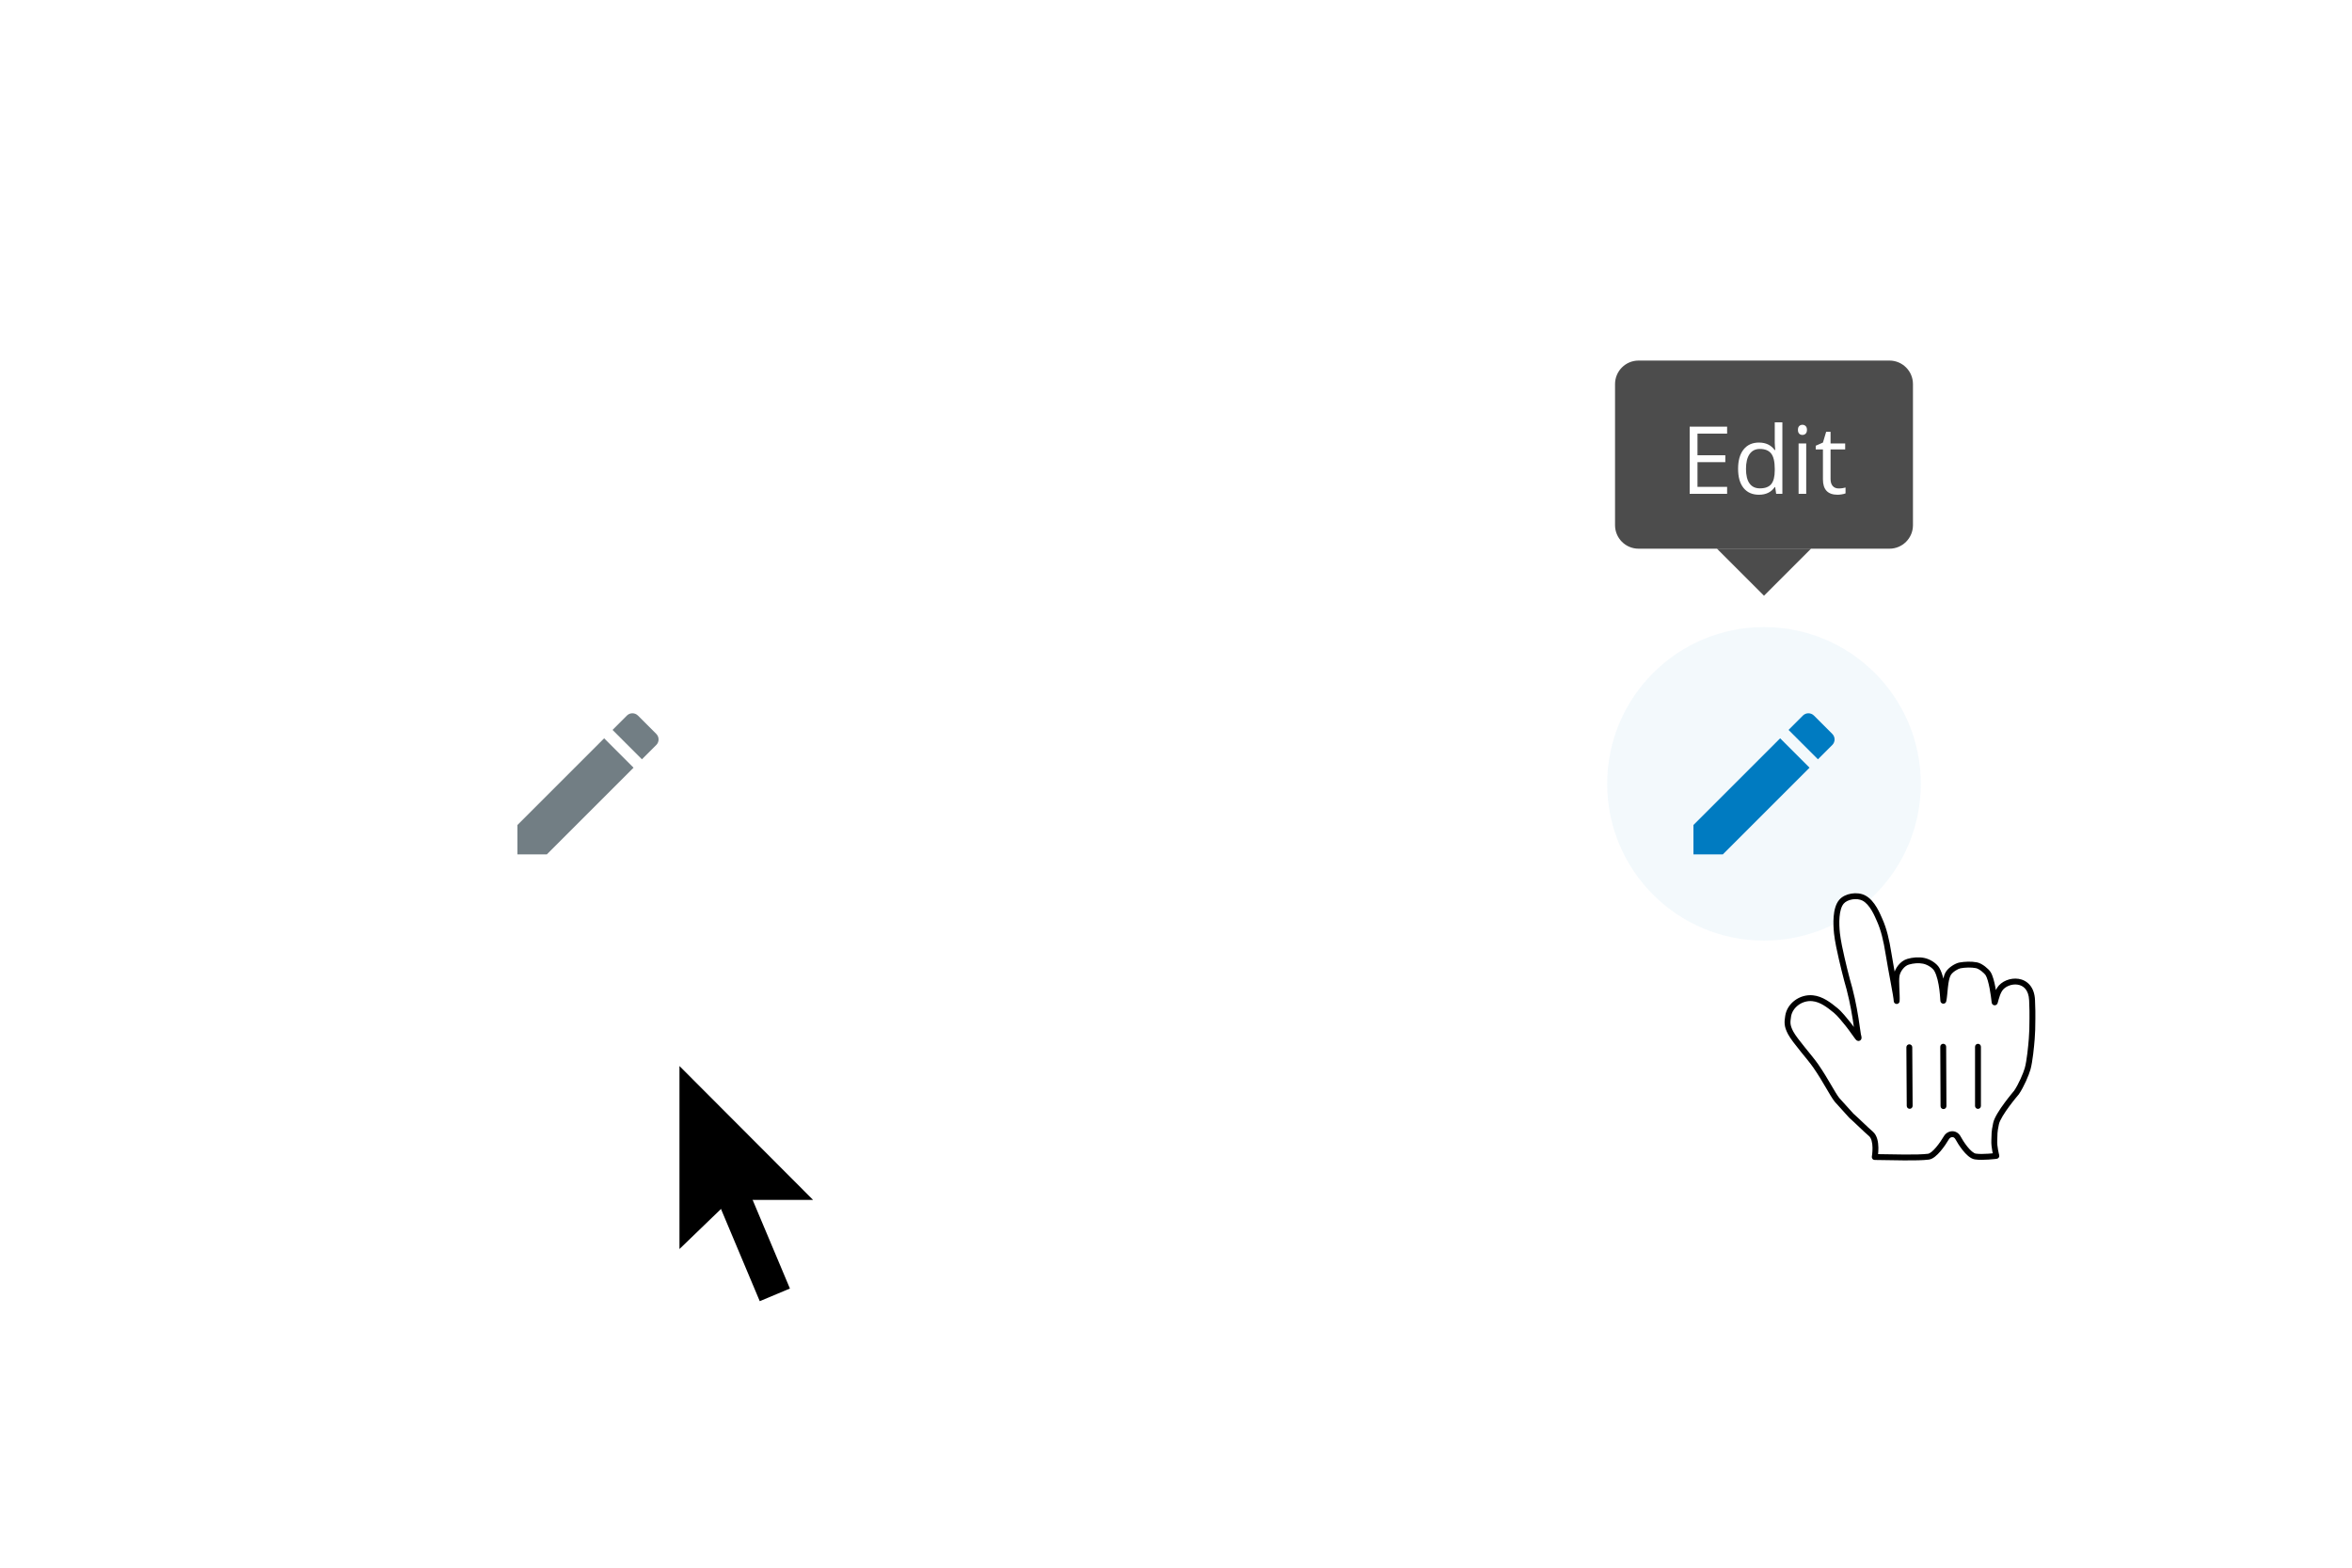<svg width="300" height="200" viewBox="0 0 300 200" fill="none" xmlns="http://www.w3.org/2000/svg">
<rect width="300" height="200" fill="white"/>
<g filter="url(#filter0_ddd_5093_272798)">
<path fill-rule="evenodd" clip-rule="evenodd" d="M100.755 160.385L96.907 162L90.438 146.611L94.28 144.994L100.755 160.385Z" fill="black"/>
<path fill-rule="evenodd" clip-rule="evenodd" d="M86.667 132V155.348L92.863 149.367L93.756 149.077H103.706L86.667 132Z" fill="black"/>
</g>
<path fill-rule="evenodd" clip-rule="evenodd" d="M83.71 93.63C84.1 94.02 84.1 94.65 83.71 95.04L81.88 96.87L78.13 93.12L79.96 91.29C80.35 90.9 80.98 90.9 81.37 91.29L83.71 93.63ZM66 109V105.25L77.06 94.19L80.81 97.94L69.75 109H66Z" fill="#727E84"/>
<circle cx="225" cy="100" r="20" fill="#007BC1" fill-opacity="0.05"/>
<path fill-rule="evenodd" clip-rule="evenodd" d="M233.71 93.63C234.1 94.02 234.1 94.65 233.71 95.04L231.88 96.87L228.13 93.12L229.96 91.29C230.35 90.9 230.98 90.9 231.37 91.29L233.71 93.63ZM216 109V105.25L227.06 94.19L230.81 97.94L219.75 109H216Z" fill="#007BC1"/>
<g filter="url(#filter1_ddd_5093_272798)">
<path fill-rule="evenodd" clip-rule="evenodd" d="M234.316 136.319C233.696 135.535 232.943 133.933 231.602 131.987C230.842 130.887 228.958 128.815 228.397 127.763C227.91 126.833 227.963 126.416 228.078 125.645C228.284 124.274 229.69 123.207 231.189 123.351C232.323 123.458 233.283 124.207 234.148 124.914C234.669 125.34 235.311 126.167 235.698 126.634C236.054 127.062 236.141 127.239 236.521 127.745C237.023 128.416 237.18 128.748 236.988 128.01C236.833 126.927 236.58 125.078 236.213 123.442C235.934 122.202 235.866 122.008 235.599 121.056C235.318 120.043 235.174 119.334 234.91 118.259C234.726 117.5 234.397 115.947 234.307 115.074C234.183 113.88 234.117 111.933 234.883 111.037C235.484 110.337 236.861 110.125 237.715 110.557C238.833 111.123 239.468 112.747 239.758 113.395C240.28 114.561 240.603 115.908 240.885 117.677C241.243 119.927 241.902 123.052 241.924 123.709C241.977 122.903 241.776 121.207 241.915 120.434C242.042 119.733 242.632 118.919 243.369 118.698C243.994 118.513 244.725 118.445 245.369 118.578C246.053 118.718 246.773 119.207 247.042 119.668C247.832 121.03 247.847 123.814 247.88 123.665C248.068 122.844 248.035 120.982 248.5 120.207C248.806 119.696 249.585 119.235 250 119.161C250.642 119.048 251.43 119.013 252.104 119.144C252.648 119.251 253.384 119.897 253.582 120.207C254.058 120.958 254.329 123.082 254.41 123.827C254.443 124.134 254.571 122.971 255.05 122.22C255.936 120.825 259.073 120.554 259.193 123.615C259.248 125.043 259.237 124.977 259.237 125.938C259.237 127.066 259.211 127.745 259.15 128.562C259.082 129.435 258.894 131.409 258.621 132.365C258.434 133.022 257.811 134.5 257.198 135.387C257.198 135.387 254.853 138.116 254.598 139.345C254.34 140.572 254.425 140.58 254.375 141.452C254.325 142.32 254.639 143.464 254.639 143.464C254.639 143.464 252.888 143.692 251.945 143.541C251.091 143.403 250.035 141.705 249.762 141.185C249.386 140.469 248.585 140.607 248.273 141.135C247.782 141.971 246.725 143.471 245.978 143.565C244.52 143.748 241.494 143.633 239.125 143.609C239.125 143.609 239.529 141.401 238.63 140.644C237.964 140.078 236.818 138.932 236.132 138.33L234.316 136.319Z" fill="white"/>
<path fill-rule="evenodd" clip-rule="evenodd" d="M252.294 137.093V129.541Z" fill="white"/>
<path fill-rule="evenodd" clip-rule="evenodd" d="M247.894 137.118L247.859 129.536Z" fill="white"/>
<path fill-rule="evenodd" clip-rule="evenodd" d="M243.536 129.605L243.582 137.085Z" fill="white"/>
<path d="M234.316 136.319L234.022 136.552C234.027 136.558 234.032 136.564 234.037 136.57L234.316 136.319ZM231.602 131.987L231.911 131.775L231.911 131.774L231.602 131.987ZM228.397 127.763L228.065 127.937L228.066 127.939L228.397 127.763ZM228.078 125.645L228.449 125.701L228.449 125.701L228.078 125.645ZM231.189 123.351L231.154 123.724L231.154 123.724L231.189 123.351ZM234.148 124.914L233.91 125.204L233.911 125.204L234.148 124.914ZM235.698 126.634L235.409 126.873L235.409 126.874L235.698 126.634ZM236.521 127.745L236.821 127.521L236.821 127.52L236.521 127.745ZM236.988 128.01L236.617 128.063C236.619 128.077 236.622 128.09 236.625 128.104L236.988 128.01ZM236.213 123.442L236.579 123.36L236.579 123.36L236.213 123.442ZM235.599 121.056L235.238 121.157L235.238 121.157L235.599 121.056ZM234.91 118.259L234.545 118.347L234.545 118.349L234.91 118.259ZM234.307 115.074L234.68 115.036L234.68 115.035L234.307 115.074ZM234.883 111.037L234.599 110.793L234.599 110.794L234.883 111.037ZM237.715 110.557L237.546 110.892L237.546 110.892L237.715 110.557ZM239.758 113.395L240.101 113.242L240.101 113.242L239.758 113.395ZM240.885 117.677L241.255 117.618L241.255 117.618L240.885 117.677ZM241.924 123.709L241.549 123.721C241.556 123.921 241.718 124.081 241.918 124.084C242.118 124.087 242.285 123.933 242.298 123.733L241.924 123.709ZM241.915 120.434L242.284 120.501L242.284 120.501L241.915 120.434ZM243.369 118.698L243.263 118.339L243.262 118.339L243.369 118.698ZM245.369 118.578L245.293 118.945L245.294 118.946L245.369 118.578ZM247.042 119.668L247.366 119.479L247.366 119.479L247.042 119.668ZM247.88 123.665L247.514 123.581L247.514 123.584L247.88 123.665ZM248.5 120.207L248.822 120.4L248.822 120.399L248.5 120.207ZM250 119.161L249.935 118.792L249.934 118.792L250 119.161ZM252.104 119.144L252.177 118.776L252.176 118.776L252.104 119.144ZM253.582 120.207L253.899 120.006L253.898 120.005L253.582 120.207ZM254.41 123.827L254.783 123.787L254.783 123.786L254.41 123.827ZM255.05 122.22L255.366 122.421L255.366 122.421L255.05 122.22ZM259.193 123.615L259.568 123.601L259.568 123.6L259.193 123.615ZM259.15 128.562L259.523 128.591L259.524 128.59L259.15 128.562ZM258.621 132.365L258.982 132.468L258.982 132.468L258.621 132.365ZM257.198 135.387L257.482 135.631C257.491 135.621 257.499 135.611 257.506 135.6L257.198 135.387ZM254.598 139.345L254.965 139.422L254.965 139.421L254.598 139.345ZM254.375 141.452L254.749 141.473L254.749 141.473L254.375 141.452ZM254.639 143.464L254.687 143.836C254.795 143.822 254.891 143.762 254.951 143.672C255.011 143.582 255.029 143.47 255.001 143.365L254.639 143.464ZM251.945 143.541L251.885 143.911L251.886 143.911L251.945 143.541ZM249.762 141.185L249.43 141.359L249.43 141.36L249.762 141.185ZM248.273 141.135L247.95 140.944L247.95 140.945L248.273 141.135ZM245.978 143.565L245.932 143.193H245.932L245.978 143.565ZM239.125 143.609L238.756 143.541C238.737 143.65 238.766 143.762 238.836 143.847C238.906 143.933 239.011 143.982 239.122 143.984L239.125 143.609ZM238.63 140.644L238.387 140.93L238.388 140.931L238.63 140.644ZM236.132 138.33L235.854 138.581C235.864 138.592 235.874 138.602 235.885 138.611L236.132 138.33ZM251.919 137.093C251.919 137.3 252.087 137.468 252.294 137.468C252.501 137.468 252.669 137.3 252.669 137.093H251.919ZM252.669 129.541C252.669 129.334 252.501 129.166 252.294 129.166C252.087 129.166 251.919 129.334 251.919 129.541H252.669ZM247.519 137.12C247.52 137.327 247.688 137.494 247.895 137.493C248.103 137.492 248.27 137.324 248.269 137.117L247.519 137.12ZM248.234 129.534C248.233 129.327 248.064 129.16 247.857 129.161C247.65 129.162 247.483 129.331 247.484 129.538L248.234 129.534ZM243.911 129.603C243.91 129.396 243.741 129.229 243.534 129.23C243.326 129.231 243.16 129.4 243.161 129.607L243.911 129.603ZM243.207 137.087C243.208 137.294 243.377 137.461 243.584 137.46C243.791 137.458 243.958 137.29 243.957 137.082L243.207 137.087ZM234.61 136.086C234.321 135.721 233.994 135.154 233.553 134.4C233.119 133.657 232.59 132.76 231.911 131.775L231.293 132.2C231.955 133.161 232.473 134.037 232.905 134.778C233.331 135.507 233.691 136.133 234.022 136.552L234.61 136.086ZM231.911 131.774C231.52 131.209 230.844 130.398 230.217 129.621C229.573 128.825 228.988 128.074 228.728 127.586L228.066 127.939C228.367 128.504 229.005 129.315 229.633 130.093C230.278 130.891 230.924 131.666 231.293 132.2L231.911 131.774ZM228.729 127.589C228.499 127.149 228.411 126.859 228.385 126.605C228.357 126.343 228.39 126.093 228.449 125.701L227.708 125.59C227.651 125.968 227.6 126.312 227.639 126.684C227.679 127.063 227.808 127.446 228.065 127.937L228.729 127.589ZM228.449 125.701C228.623 124.543 229.836 123.597 231.154 123.724L231.225 122.977C229.543 122.816 227.945 124.006 227.708 125.59L228.449 125.701ZM231.154 123.724C232.156 123.819 233.032 124.486 233.91 125.204L234.385 124.624C233.534 123.927 232.489 123.097 231.225 122.977L231.154 123.724ZM233.911 125.204C234.395 125.6 235.003 126.382 235.409 126.873L235.987 126.395C235.62 125.952 234.944 125.079 234.385 124.623L233.911 125.204ZM235.409 126.874C235.762 127.298 235.812 127.425 236.221 127.97L236.821 127.52C236.47 127.053 236.345 126.826 235.986 126.394L235.409 126.874ZM236.221 127.97C236.344 128.135 236.444 128.276 236.529 128.393C236.602 128.494 236.686 128.61 236.756 128.677C236.774 128.695 236.813 128.73 236.868 128.758C236.913 128.781 237.068 128.85 237.239 128.755C237.396 128.668 237.428 128.516 237.435 128.478C237.445 128.423 237.443 128.375 237.441 128.347C237.433 128.244 237.396 128.09 237.351 127.915L236.625 128.104C236.649 128.194 236.666 128.264 236.677 128.317C236.683 128.344 236.687 128.364 236.689 128.379C236.692 128.395 236.693 128.401 236.693 128.401C236.693 128.4 236.692 128.395 236.692 128.387C236.693 128.379 236.693 128.364 236.697 128.343C236.701 128.323 236.727 128.182 236.875 128.099C237.037 128.009 237.181 128.076 237.212 128.092C237.235 128.104 237.25 128.115 237.258 128.121C237.267 128.128 237.272 128.133 237.274 128.134C237.276 128.137 237.266 128.126 237.236 128.089C237.21 128.055 237.177 128.01 237.136 127.953C237.056 127.843 236.949 127.692 236.821 127.521L236.221 127.97ZM237.359 127.956C237.205 126.878 236.95 125.013 236.579 123.36L235.847 123.524C236.21 125.142 236.461 126.975 236.617 128.063L237.359 127.956ZM236.579 123.36C236.297 122.109 236.227 121.907 235.961 120.955L235.238 121.157C235.505 122.109 235.57 122.295 235.847 123.525L236.579 123.36ZM235.961 120.956C235.681 119.949 235.542 119.26 235.274 118.17L234.545 118.349C234.806 119.408 234.955 120.137 235.238 121.157L235.961 120.956ZM235.274 118.171C235.091 117.414 234.767 115.882 234.68 115.036L233.934 115.112C234.026 116.013 234.361 117.586 234.545 118.347L235.274 118.171ZM234.68 115.035C234.619 114.449 234.574 113.69 234.635 112.976C234.697 112.245 234.865 111.635 235.168 111.281L234.599 110.794C234.135 111.335 233.953 112.146 233.888 112.912C233.821 113.693 233.871 114.505 233.934 115.113L234.68 115.035ZM235.168 111.281C235.393 111.019 235.795 110.82 236.265 110.742C236.733 110.665 237.206 110.72 237.546 110.892L237.884 110.223C237.37 109.962 236.728 109.906 236.143 110.002C235.561 110.098 234.974 110.355 234.599 110.793L235.168 111.281ZM237.546 110.892C238.009 111.126 238.402 111.6 238.726 112.138C239.045 112.671 239.265 113.211 239.416 113.549L240.101 113.242C239.962 112.932 239.718 112.335 239.369 111.752C239.022 111.175 238.538 110.553 237.884 110.223L237.546 110.892ZM239.416 113.549C239.918 114.67 240.235 115.978 240.515 117.736L241.255 117.618C240.972 115.838 240.643 114.453 240.101 113.242L239.416 113.549ZM240.515 117.735C240.695 118.867 240.95 120.217 241.162 121.359C241.268 121.931 241.363 122.451 241.433 122.867C241.505 123.294 241.545 123.587 241.549 123.721L242.299 123.696C242.293 123.502 242.242 123.158 242.173 122.744C242.102 122.319 242.006 121.794 241.899 121.222C241.687 120.075 241.433 118.737 241.255 117.618L240.515 117.735ZM242.298 123.733C242.326 123.304 242.287 122.647 242.262 122.043C242.235 121.409 242.224 120.838 242.284 120.501L241.546 120.367C241.468 120.803 241.487 121.466 241.512 122.075C241.539 122.714 241.574 123.308 241.55 123.684L242.298 123.733ZM242.284 120.501C242.335 120.219 242.484 119.897 242.706 119.621C242.928 119.343 243.2 119.14 243.477 119.058L243.262 118.339C242.801 118.477 242.409 118.791 242.121 119.151C241.831 119.512 241.622 119.948 241.546 120.367L242.284 120.501ZM243.476 119.058C244.055 118.886 244.722 118.827 245.293 118.945L245.445 118.211C244.728 118.063 243.933 118.14 243.263 118.339L243.476 119.058ZM245.294 118.946C245.581 119.004 245.888 119.14 246.155 119.316C246.425 119.494 246.622 119.693 246.718 119.856L247.366 119.479C247.192 119.182 246.895 118.906 246.567 118.69C246.236 118.471 245.841 118.292 245.444 118.211L245.294 118.946ZM246.717 119.856C247.071 120.465 247.266 121.434 247.373 122.28C247.425 122.694 247.454 123.063 247.472 123.321C247.481 123.447 247.488 123.555 247.493 123.621C247.495 123.65 247.499 123.69 247.504 123.722C247.505 123.73 247.509 123.748 247.514 123.769C247.517 123.779 247.523 123.798 247.533 123.821C247.539 123.835 247.564 123.891 247.62 123.944C247.651 123.973 247.704 124.013 247.781 124.033C247.864 124.055 247.948 124.047 248.021 124.017C248.143 123.967 248.196 123.871 248.206 123.853C248.236 123.8 248.245 123.75 248.246 123.746L247.514 123.584C247.515 123.579 247.517 123.568 247.522 123.555C247.525 123.544 247.534 123.518 247.551 123.487C247.561 123.47 247.613 123.375 247.734 123.324C247.807 123.294 247.891 123.286 247.974 123.308C248.051 123.329 248.103 123.369 248.134 123.398C248.189 123.449 248.213 123.504 248.219 123.518C248.229 123.54 248.234 123.557 248.236 123.566C248.241 123.583 248.243 123.596 248.244 123.598C248.245 123.604 248.244 123.598 248.241 123.562C248.236 123.499 248.23 123.404 248.22 123.268C248.202 123.004 248.172 122.62 248.117 122.186C248.01 121.337 247.803 120.232 247.366 119.479L246.717 119.856ZM248.246 123.749C248.298 123.518 248.333 123.227 248.364 122.925C248.395 122.612 248.422 122.293 248.459 121.96C248.495 121.632 248.539 121.316 248.6 121.039C248.662 120.758 248.736 120.542 248.822 120.4L248.178 120.014C248.031 120.259 247.936 120.567 247.867 120.878C247.798 121.194 247.75 121.54 247.713 121.878C247.677 122.21 247.647 122.559 247.618 122.85C247.587 123.152 247.556 123.402 247.514 123.581L248.246 123.749ZM248.822 120.399C248.934 120.211 249.155 120.006 249.416 119.833C249.679 119.659 249.929 119.555 250.066 119.53L249.934 118.792C249.656 118.842 249.309 119.005 249.002 119.207C248.694 119.411 248.371 119.691 248.178 120.014L248.822 120.399ZM250.065 119.53C250.676 119.422 251.416 119.392 252.033 119.512L252.176 118.776C251.444 118.633 250.607 118.673 249.935 118.792L250.065 119.53ZM252.032 119.512C252.217 119.548 252.48 119.692 252.744 119.896C253.005 120.098 253.201 120.306 253.267 120.409L253.898 120.005C253.766 119.798 253.494 119.528 253.202 119.302C252.912 119.079 252.536 118.846 252.177 118.776L252.032 119.512ZM253.266 120.408C253.356 120.551 253.451 120.784 253.542 121.091C253.63 121.391 253.709 121.738 253.776 122.09C253.911 122.794 253.997 123.5 254.037 123.867L254.783 123.786C254.742 123.409 254.653 122.681 254.513 121.949C254.443 121.583 254.359 121.211 254.261 120.878C254.164 120.552 254.046 120.238 253.899 120.006L253.266 120.408ZM254.037 123.866C254.039 123.888 254.045 123.939 254.063 123.991C254.07 124.01 254.096 124.086 254.169 124.153C254.211 124.192 254.278 124.235 254.369 124.248C254.461 124.262 254.54 124.24 254.596 124.212C254.69 124.164 254.737 124.091 254.748 124.075C254.766 124.047 254.777 124.022 254.784 124.007C254.797 123.977 254.807 123.946 254.814 123.923C254.84 123.84 254.882 123.672 254.924 123.521C255.019 123.178 255.159 122.746 255.366 122.421L254.733 122.018C254.462 122.444 254.298 122.97 254.201 123.32C254.147 123.515 254.121 123.627 254.098 123.7C254.093 123.715 254.093 123.715 254.096 123.707C254.098 123.703 254.105 123.687 254.119 123.666C254.125 123.656 254.168 123.587 254.258 123.542C254.313 123.515 254.39 123.493 254.48 123.506C254.569 123.52 254.634 123.562 254.675 123.599C254.744 123.663 254.768 123.734 254.771 123.744C254.784 123.78 254.785 123.803 254.783 123.787L254.037 123.866ZM255.366 122.421C255.719 121.866 256.568 121.496 257.352 121.617C257.729 121.675 258.075 121.846 258.334 122.152C258.593 122.458 258.791 122.929 258.819 123.63L259.568 123.6C259.535 122.77 259.296 122.127 258.906 121.667C258.515 121.206 257.998 120.958 257.466 120.876C256.429 120.716 255.267 121.179 254.733 122.019L255.366 122.421ZM258.819 123.629C258.873 125.05 258.862 124.979 258.862 125.938H259.612C259.612 124.975 259.623 125.035 259.568 123.601L258.819 123.629ZM258.862 125.938C258.862 127.059 258.836 127.728 258.776 128.534L259.524 128.59C259.586 127.763 259.612 127.074 259.612 125.938H258.862ZM258.776 128.533C258.707 129.416 258.521 131.349 258.261 132.262L258.982 132.468C259.267 131.468 259.457 129.455 259.523 128.591L258.776 128.533ZM258.261 132.262C258.082 132.888 257.475 134.327 256.889 135.173L257.506 135.6C258.147 134.674 258.785 133.157 258.982 132.468L258.261 132.262ZM257.198 135.387C256.913 135.142 256.913 135.142 256.913 135.142C256.913 135.142 256.913 135.142 256.913 135.142C256.913 135.143 256.913 135.143 256.913 135.143C256.912 135.143 256.912 135.144 256.911 135.145C256.91 135.146 256.908 135.148 256.906 135.151C256.901 135.156 256.895 135.164 256.886 135.175C256.868 135.196 256.842 135.226 256.809 135.265C256.744 135.344 256.65 135.456 256.537 135.596C256.31 135.874 256.005 136.258 255.692 136.682C255.379 137.105 255.054 137.572 254.79 138.016C254.531 138.449 254.308 138.896 254.23 139.268L254.965 139.421C255.015 139.179 255.181 138.824 255.434 138.4C255.681 137.986 255.99 137.541 256.295 137.128C256.6 136.716 256.897 136.341 257.118 136.069C257.229 135.933 257.32 135.823 257.384 135.747C257.416 135.709 257.44 135.68 257.457 135.66C257.466 135.651 257.472 135.643 257.476 135.638C257.478 135.636 257.48 135.634 257.481 135.633C257.481 135.632 257.482 135.632 257.482 135.631C257.482 135.631 257.482 135.631 257.482 135.631C257.482 135.631 257.482 135.631 257.482 135.631C257.482 135.631 257.482 135.631 257.198 135.387ZM254.231 139.268C253.965 140.531 254.049 140.589 254.001 141.43L254.749 141.473C254.801 140.572 254.715 140.612 254.965 139.422L254.231 139.268ZM254.001 141.43C253.973 141.909 254.045 142.448 254.119 142.851C254.157 143.056 254.196 143.233 254.226 143.359C254.241 143.422 254.254 143.472 254.263 143.507C254.267 143.525 254.271 143.538 254.273 143.548C254.275 143.553 254.276 143.557 254.276 143.559C254.277 143.561 254.277 143.562 254.277 143.562C254.277 143.563 254.277 143.563 254.277 143.563C254.277 143.563 254.277 143.564 254.277 143.564C254.277 143.564 254.278 143.564 254.278 143.564C254.278 143.564 254.278 143.564 254.639 143.464C255.001 143.365 255.001 143.365 255.001 143.365C255.001 143.365 255.001 143.365 255.001 143.365C255.001 143.365 255.001 143.365 255.001 143.365C255.001 143.365 255.001 143.365 255.001 143.365C255.001 143.365 255 143.364 255 143.363C255 143.361 254.999 143.359 254.998 143.355C254.996 143.347 254.993 143.335 254.989 143.32C254.981 143.289 254.969 143.243 254.956 143.186C254.928 143.07 254.892 142.906 254.857 142.716C254.786 142.331 254.727 141.863 254.749 141.473L254.001 141.43ZM254.639 143.464C254.591 143.093 254.591 143.093 254.591 143.093C254.591 143.093 254.591 143.093 254.591 143.093C254.591 143.093 254.591 143.093 254.591 143.093C254.591 143.093 254.59 143.093 254.59 143.093C254.589 143.093 254.588 143.093 254.587 143.093C254.584 143.094 254.579 143.094 254.573 143.095C254.56 143.096 254.542 143.099 254.518 143.102C254.469 143.107 254.399 143.115 254.311 143.125C254.136 143.143 253.892 143.166 253.62 143.185C253.066 143.223 252.43 143.239 252.004 143.171L251.886 143.911C252.404 143.994 253.115 143.971 253.671 143.933C253.955 143.914 254.208 143.89 254.39 143.871C254.482 143.861 254.555 143.852 254.606 143.846C254.632 143.843 254.652 143.841 254.666 143.839C254.672 143.838 254.678 143.838 254.681 143.837C254.683 143.837 254.685 143.837 254.686 143.837C254.686 143.837 254.687 143.836 254.687 143.836C254.687 143.836 254.687 143.836 254.687 143.836C254.687 143.836 254.687 143.836 254.687 143.836C254.687 143.836 254.687 143.836 254.639 143.464ZM252.005 143.171C251.89 143.152 251.726 143.07 251.523 142.9C251.326 142.735 251.122 142.515 250.929 142.272C250.541 141.787 250.221 141.253 250.094 141.011L249.43 141.36C249.576 141.637 249.921 142.212 250.343 142.74C250.554 143.005 250.792 143.267 251.042 143.476C251.285 143.679 251.574 143.861 251.885 143.911L252.005 143.171ZM250.094 141.011C249.843 140.533 249.419 140.302 248.979 140.319C248.561 140.335 248.168 140.575 247.95 140.944L248.596 141.326C248.69 141.167 248.854 141.074 249.008 141.068C249.141 141.063 249.305 141.122 249.43 141.359L250.094 141.011ZM247.95 140.945C247.712 141.35 247.337 141.915 246.936 142.385C246.735 142.62 246.536 142.823 246.351 142.969C246.158 143.121 246.017 143.182 245.932 143.193L246.025 143.937C246.313 143.901 246.584 143.74 246.815 143.558C247.053 143.37 247.289 143.128 247.507 142.872C247.944 142.359 248.343 141.756 248.596 141.325L247.95 140.945ZM245.932 143.193C245.231 143.281 244.134 143.299 242.896 143.29C241.652 143.28 240.332 143.246 239.129 143.234L239.122 143.984C240.287 143.995 241.665 144.031 242.891 144.039C244.123 144.048 245.268 144.032 246.025 143.937L245.932 143.193ZM239.125 143.609C239.494 143.676 239.494 143.676 239.494 143.676C239.494 143.676 239.494 143.676 239.494 143.676C239.494 143.675 239.494 143.675 239.494 143.675C239.495 143.675 239.495 143.674 239.495 143.673C239.495 143.672 239.495 143.67 239.496 143.667C239.497 143.662 239.498 143.655 239.5 143.646C239.503 143.627 239.507 143.601 239.512 143.568C239.522 143.502 239.535 143.407 239.547 143.292C239.572 143.063 239.596 142.747 239.59 142.404C239.584 142.062 239.548 141.68 239.448 141.325C239.348 140.972 239.175 140.613 238.871 140.357L238.388 140.931C238.534 141.054 238.648 141.255 238.726 141.529C238.802 141.8 238.835 142.112 238.84 142.417C238.845 142.72 238.824 143.003 238.802 143.211C238.79 143.315 238.779 143.399 238.77 143.457C238.766 143.485 238.762 143.507 238.76 143.522C238.759 143.529 238.758 143.534 238.757 143.537C238.757 143.539 238.757 143.54 238.757 143.541C238.756 143.541 238.756 143.541 238.756 143.541C238.756 143.541 238.756 143.541 238.756 143.541C238.756 143.541 238.756 143.541 238.756 143.541C238.756 143.541 238.756 143.541 239.125 143.609ZM238.872 140.358C238.549 140.083 238.104 139.663 237.647 139.229C237.194 138.799 236.729 138.355 236.38 138.048L235.885 138.611C236.22 138.906 236.672 139.337 237.13 139.773C237.583 140.203 238.044 140.639 238.387 140.93L238.872 140.358ZM236.41 138.078L234.594 136.067L234.037 136.57L235.854 138.581L236.41 138.078ZM252.669 137.093V129.541H251.919V137.093H252.669ZM248.269 137.117L248.234 129.534L247.484 129.538L247.519 137.12L248.269 137.117ZM243.161 129.607L243.207 137.087L243.957 137.082L243.911 129.603L243.161 129.607Z" fill="black"/>
</g>
<path d="M206 49C206 47.343 207.343 46 209 46H241C242.657 46 244 47.343 244 49V67C244 68.657 242.657 70 241 70H209C207.343 70 206 68.657 206 67V49Z" fill="black" fill-opacity="0.7"/>
<path d="M220.295 63H215.52V54.434H220.295V55.318H216.516V58.078H220.066V58.957H216.516V62.109H220.295V63ZM226.424 62.139H226.371C225.922 62.791 225.25 63.117 224.355 63.117C223.516 63.117 222.861 62.83 222.393 62.256C221.928 61.682 221.695 60.865 221.695 59.807C221.695 58.748 221.93 57.926 222.398 57.34C222.867 56.754 223.52 56.461 224.355 56.461C225.227 56.461 225.895 56.777 226.359 57.41H226.436L226.395 56.947L226.371 56.496V53.883H227.344V63H226.553L226.424 62.139ZM224.479 62.303C225.143 62.303 225.623 62.123 225.92 61.764C226.221 61.4 226.371 60.816 226.371 60.012V59.807C226.371 58.897 226.219 58.248 225.914 57.861C225.613 57.471 225.131 57.275 224.467 57.275C223.896 57.275 223.459 57.498 223.154 57.943C222.854 58.385 222.703 59.01 222.703 59.818C222.703 60.639 222.854 61.258 223.154 61.676C223.455 62.094 223.896 62.303 224.479 62.303ZM230.385 63H229.412V56.578H230.385V63ZM229.33 54.838C229.33 54.615 229.385 54.453 229.494 54.352C229.604 54.246 229.74 54.193 229.904 54.193C230.061 54.193 230.195 54.246 230.309 54.352C230.422 54.457 230.479 54.619 230.479 54.838C230.479 55.057 230.422 55.221 230.309 55.33C230.195 55.435 230.061 55.488 229.904 55.488C229.74 55.488 229.604 55.435 229.494 55.33C229.385 55.221 229.33 55.057 229.33 54.838ZM234.521 62.315C234.693 62.315 234.859 62.303 235.02 62.279C235.18 62.252 235.307 62.225 235.4 62.197V62.941C235.295 62.992 235.139 63.033 234.932 63.065C234.729 63.1 234.545 63.117 234.381 63.117C233.139 63.117 232.518 62.463 232.518 61.154V57.334H231.598V56.865L232.518 56.461L232.928 55.09H233.49V56.578H235.354V57.334H233.49V61.113C233.49 61.5 233.582 61.797 233.766 62.004C233.949 62.211 234.201 62.315 234.521 62.315Z" fill="white"/>
<path d="M231 70L225 76L219 70L231 70Z" fill="black" fill-opacity="0.7"/>
<defs>
<filter id="filter0_ddd_5093_272798" x="72" y="125" width="46" height="46" filterUnits="userSpaceOnUse" color-interpolation-filters="sRGB">
<feFlood flood-opacity="0" result="BackgroundImageFix"/>
<feColorMatrix in="SourceAlpha" type="matrix" values="0 0 0 0 0 0 0 0 0 0 0 0 0 0 0 0 0 0 127 0" result="hardAlpha"/>
<feOffset dy="1"/>
<feGaussianBlur stdDeviation="1.5"/>
<feColorMatrix type="matrix" values="0 0 0 0 0 0 0 0 0 0 0 0 0 0 0 0 0 0 0.12 0"/>
<feBlend mode="normal" in2="BackgroundImageFix" result="effect1_dropShadow_5093_272798"/>
<feColorMatrix in="SourceAlpha" type="matrix" values="0 0 0 0 0 0 0 0 0 0 0 0 0 0 0 0 0 0 127 0" result="hardAlpha"/>
<feOffset dy="1"/>
<feGaussianBlur stdDeviation="0.5"/>
<feColorMatrix type="matrix" values="0 0 0 0 0 0 0 0 0 0 0 0 0 0 0 0 0 0 0.14 0"/>
<feBlend mode="normal" in2="effect1_dropShadow_5093_272798" result="effect2_dropShadow_5093_272798"/>
<feColorMatrix in="SourceAlpha" type="matrix" values="0 0 0 0 0 0 0 0 0 0 0 0 0 0 0 0 0 0 127 0" result="hardAlpha"/>
<feMorphology radius="1" operator="erode" in="SourceAlpha" result="effect3_dropShadow_5093_272798"/>
<feOffset dy="2"/>
<feGaussianBlur stdDeviation="0.5"/>
<feColorMatrix type="matrix" values="0 0 0 0 0 0 0 0 0 0 0 0 0 0 0 0 0 0 0.2 0"/>
<feBlend mode="normal" in2="effect2_dropShadow_5093_272798" result="effect3_dropShadow_5093_272798"/>
<feBlend mode="normal" in="SourceGraphic" in2="effect3_dropShadow_5093_272798" result="shape"/>
</filter>
<filter id="filter1_ddd_5093_272798" x="220" y="105" width="46" height="46" filterUnits="userSpaceOnUse" color-interpolation-filters="sRGB">
<feFlood flood-opacity="0" result="BackgroundImageFix"/>
<feColorMatrix in="SourceAlpha" type="matrix" values="0 0 0 0 0 0 0 0 0 0 0 0 0 0 0 0 0 0 127 0" result="hardAlpha"/>
<feOffset dy="1"/>
<feGaussianBlur stdDeviation="1.5"/>
<feColorMatrix type="matrix" values="0 0 0 0 0 0 0 0 0 0 0 0 0 0 0 0 0 0 0.12 0"/>
<feBlend mode="normal" in2="BackgroundImageFix" result="effect1_dropShadow_5093_272798"/>
<feColorMatrix in="SourceAlpha" type="matrix" values="0 0 0 0 0 0 0 0 0 0 0 0 0 0 0 0 0 0 127 0" result="hardAlpha"/>
<feOffset dy="1"/>
<feGaussianBlur stdDeviation="0.5"/>
<feColorMatrix type="matrix" values="0 0 0 0 0 0 0 0 0 0 0 0 0 0 0 0 0 0 0.14 0"/>
<feBlend mode="normal" in2="effect1_dropShadow_5093_272798" result="effect2_dropShadow_5093_272798"/>
<feColorMatrix in="SourceAlpha" type="matrix" values="0 0 0 0 0 0 0 0 0 0 0 0 0 0 0 0 0 0 127 0" result="hardAlpha"/>
<feMorphology radius="1" operator="erode" in="SourceAlpha" result="effect3_dropShadow_5093_272798"/>
<feOffset dy="2"/>
<feGaussianBlur stdDeviation="0.5"/>
<feColorMatrix type="matrix" values="0 0 0 0 0 0 0 0 0 0 0 0 0 0 0 0 0 0 0.2 0"/>
<feBlend mode="normal" in2="effect2_dropShadow_5093_272798" result="effect3_dropShadow_5093_272798"/>
<feBlend mode="normal" in="SourceGraphic" in2="effect3_dropShadow_5093_272798" result="shape"/>
</filter>
</defs>
</svg>

